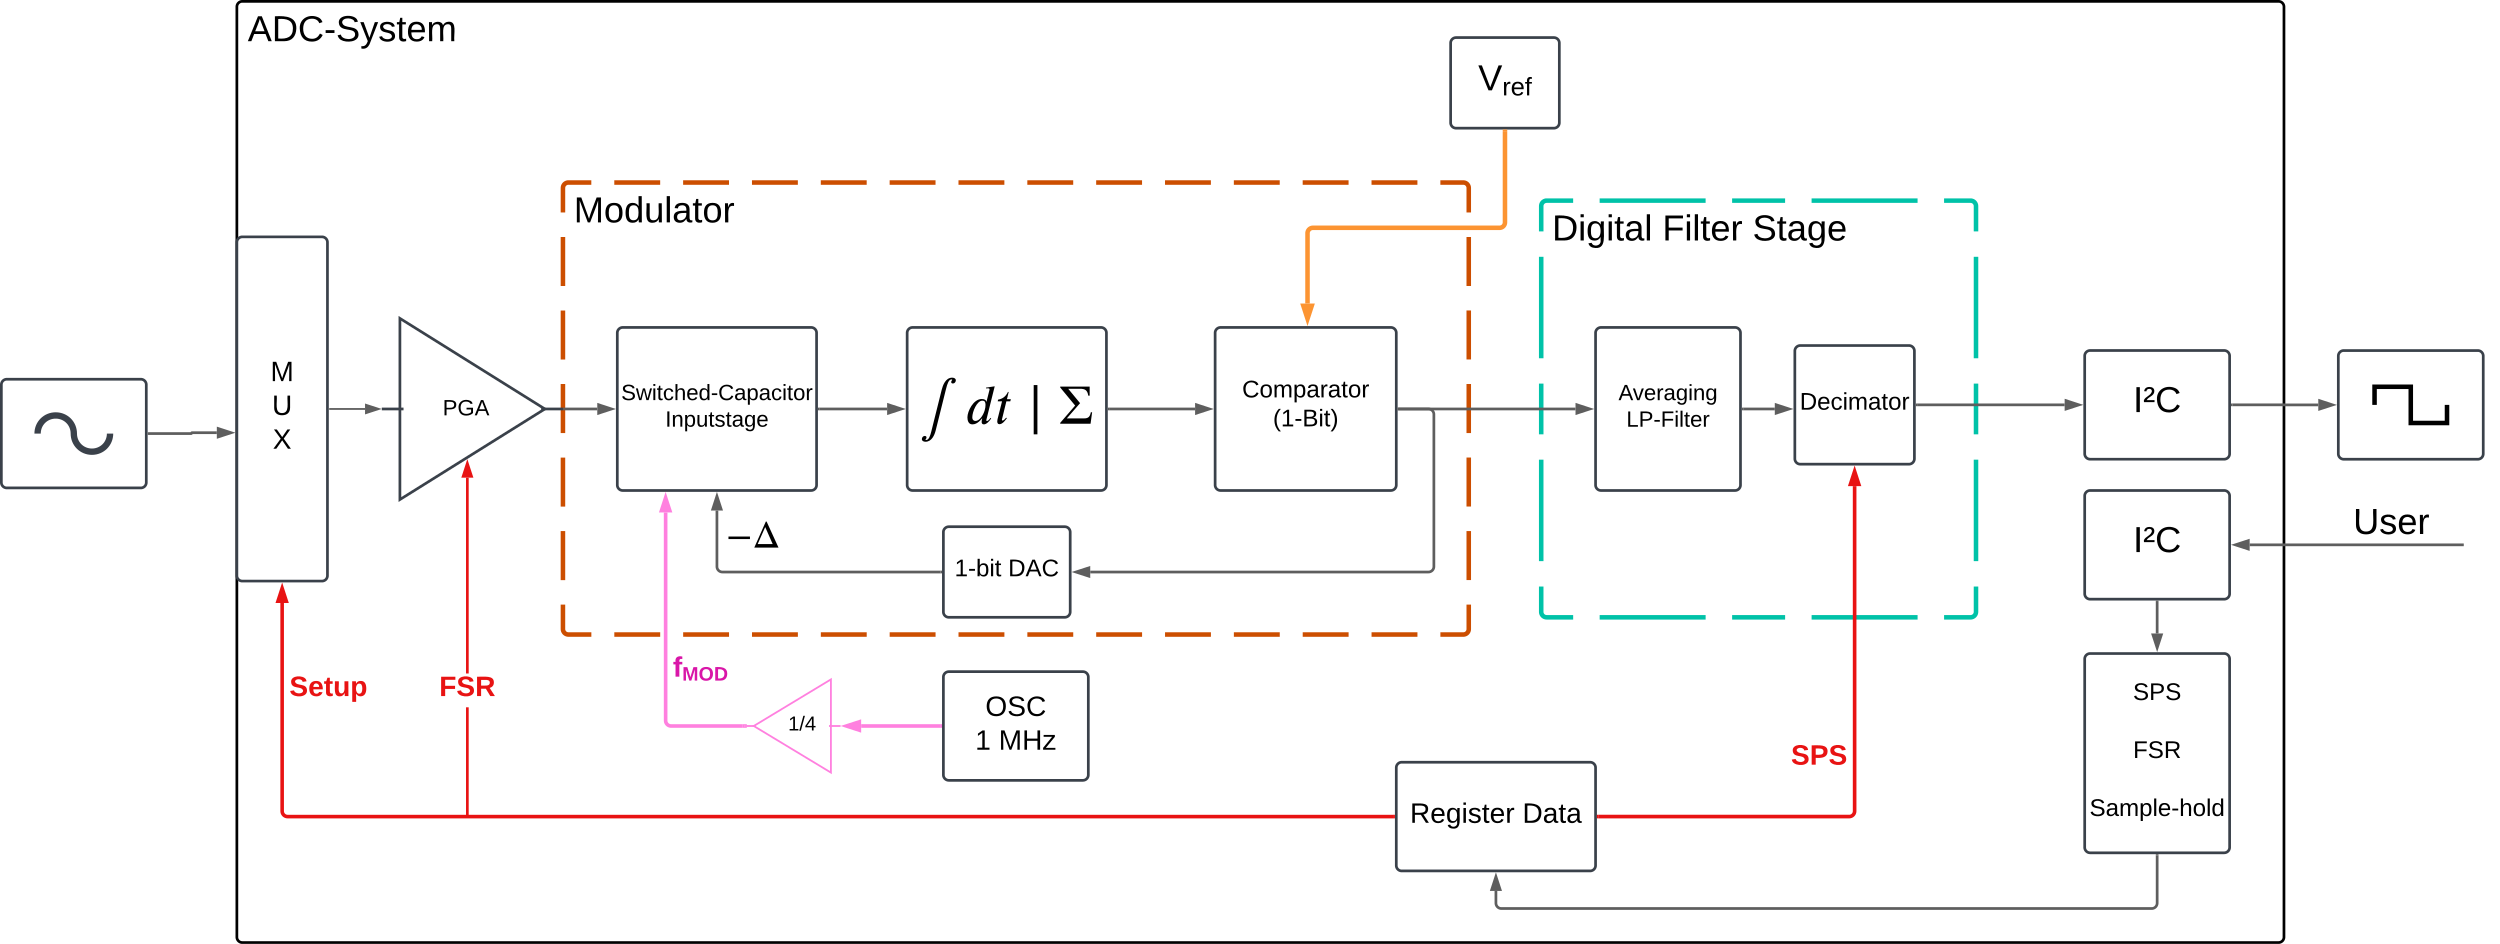 <svg xmlns="http://www.w3.org/2000/svg" xmlns:xlink="http://www.w3.org/1999/xlink" xmlns:lucid="lucid" width="2760" height="1042.06"><g transform="translate(1701.5 361.5)" lucid:page-tab-id="0_0"><path d="M-2000-500h3500v1500h-3500z" fill="#fff"/><path d="M-1440-354a6 6 0 0 1 6-6H814a6 6 0 0 1 6 6V673.06a6 6 0 0 1-6 6h-2248a6 6 0 0 1-6-6z" stroke="#000" stroke-width="3" fill="#fff"/><use xlink:href="#a" transform="matrix(1,0,0,1,-1428,-348) translate(0 32)"/><path d="M-1700 63.17a6 6 0 0 1 6-6h148a6 6 0 0 1 6 6v108a6 6 0 0 1-6 6h-148a6 6 0 0 1-6-6z" stroke="#3a414a" stroke-width="3" fill="#fff"/><path d="M0-134a6 6 0 0 1 6-6h468a6 6 0 0 1 6 6v448a6 6 0 0 1-6 6H6a6 6 0 0 1-6-6z" fill="#fff"/><path d="M64.5-140h117m29.25 0h58.5m29.25 0h117m29.25 0H474l.94.07.9.22.88.35.8.5.72.6.6.72.5.8.37.88.23.9.07.95v28m0 28V34m0 28v56m0 28v112m0 28v28l-.07.94-.22.9-.35.88-.5.8-.6.72-.72.6-.8.5-.88.37-.9.23-.95.07h-29.25m-29.25 0h-117m-29.25 0h-58.5m-29.25 0h-117m-29.25 0H6l-.94-.07-.9-.22-.88-.35-.8-.5-.72-.6-.6-.72-.5-.8-.37-.88-.23-.9L0 314v-28m0-28V146m0-28V62m0-28V-78m0-28v-28l.07-.94.22-.9.35-.88.5-.8.6-.72.72-.6.8-.5.88-.37.9-.23L6-140h29.25" stroke="#00c2a8" stroke-width="5" fill="none"/><use xlink:href="#b" transform="matrix(1,0,0,1,12,-128) translate(0 32)"/><use xlink:href="#c" transform="matrix(1,0,0,1,12,-128) translate(121.778 32)"/><use xlink:href="#d" transform="matrix(1,0,0,1,12,-128) translate(221.333 32)"/><path d="M-1080-154a6 6 0 0 1 6-6h988a6 6 0 0 1 6 6v487.06a6 6 0 0 1-6 6h-988a6 6 0 0 1-6-6z" fill="#fff"/><path d="M-1023.33-160h50.66m25.34 0h50.66m25.34 0h50.66m25.34 0h50.66m25.34 0h50.66m25.34 0h50.66m25.34 0h50.66m25.34 0h50.66m25.34 0h50.66m25.34 0h50.66m25.34 0h50.66m25.34 0h50.66m25.34 0H-86l.94.07.9.22.88.35.8.5.72.6.6.72.5.8.37.88.23.9.07.95v27.06m0 27.06v54.1m0 27.07v54.1m0 27.07v54.12m0 27.05v54.1m0 27.07v54.12m0 27.06v27.06l-.07.94-.22.9-.35.88-.5.8-.6.72-.72.6-.8.5-.88.36-.9.22-.95.08h-25.33m-25.34 0h-50.66m-25.34 0h-50.66m-25.34 0h-50.66m-25.34 0h-50.66m-25.34 0h-50.66m-25.34 0h-50.66m-25.34 0h-50.66m-25.34 0h-50.66m-25.34 0h-50.66m-25.34 0h-50.66m-25.34 0h-50.66m-25.34 0h-50.66m-25.34 0H-1074l-.94-.08-.9-.22-.88-.36-.8-.5-.72-.6-.6-.72-.5-.8-.37-.87-.23-.9-.07-.94V306m0-27.06v-54.12m0-27.06v-54.1m0-27.07V62.46m0-27.06v-54.1m0-27.07v-54.1m0-27.07V-154l.07-.94.22-.9.35-.88.5-.8.6-.72.72-.6.8-.5.88-.37.9-.23.95-.07h25.33" stroke="#cc4e00" stroke-width="5" fill="none"/><use xlink:href="#e" transform="matrix(1,0,0,1,-1068,-148) translate(0 32)"/><path d="M-1440-94a6 6 0 0 1 6-6h88a6 6 0 0 1 6 6v368a6 6 0 0 1-6 6h-88a6 6 0 0 1-6-6z" stroke="#3a414a" stroke-width="3" fill="#fff"/><use xlink:href="#f" transform="matrix(1,0,0,1,-1428,-88) translate(25.08 147.264)"/><use xlink:href="#g" transform="matrix(1,0,0,1,-1428,-88) translate(26.809 184.597)"/><use xlink:href="#h" transform="matrix(1,0,0,1,-1428,-88) translate(27.63 221.931)"/><path d="M-1020 6a6 6 0 0 1 6-6h208a6 6 0 0 1 6 6v168a6 6 0 0 1-6 6h-208a6 6 0 0 1-6-6z" stroke="#3a414a" stroke-width="3" fill="#fff"/><use xlink:href="#i" transform="matrix(1,0,0,1,-1008,12) translate(-7.722 68.222)"/><use xlink:href="#j" transform="matrix(1,0,0,1,-1008,12) translate(40.963 97.556)"/><path d="M-1337.5 90h39" stroke="#5e5e5e" stroke-width="2" fill="none"/><path d="M-1337.47 90.97h-1.03v-1.94h1.03z" stroke="#5e5e5e" stroke-width=".05" fill="#5e5e5e"/><path d="M-1283.24 90l-14.26 4.64v-9.28z" stroke="#5e5e5e" stroke-width="2" fill="#5e5e5e"/><path d="M-1078.5 90h36.38" stroke="#5e5e5e" stroke-width="3" fill="none"/><path d="M-1078.46 91.47h-1.54v-2.94h1.54z" stroke="#5e5e5e" stroke-width=".05" fill="#5e5e5e"/><path d="M-1026.35 90l-14.27 4.64v-9.28z" stroke="#5e5e5e" stroke-width="3" fill="#5e5e5e"/><path d="M-1280-10v200h40V-10z" fill="none"/><path d="M-1260-10l160 100-160 100z" stroke="#3a414a" stroke-width="3" fill="#fff"/><path d="M-1104 90h24M-1280 90h24" stroke="#3a414a" stroke-width="3" fill="none"/><use xlink:href="#k" transform="matrix(1,0,0,1,-1280,-10) translate(67.203 107.056)"/><path d="M-700 6a6 6 0 0 1 6-6h208a6 6 0 0 1 6 6v168a6 6 0 0 1-6 6h-208a6 6 0 0 1-6-6z" stroke="#3a414a" stroke-width="3" fill="#fff"/><path d="M-685.76 51.35h191.52v82.47h-191.52z" fill="#fff" fill-opacity="0"/><path d="M-673.15 114.08l11.25-45.14c1.24-4.95 4.2-13.5 11.63-13.5 2.48 0 4.02 1.3 4.02 2.8 0 2.04-1.48 3.64-3.22 3.64-.92 0-1.9-.43-1.9-1.48 0-1.6 1.1-1.98 1.1-2.53 0-.3-.25-.5-.68-.5-3.1 0-4.64 4.45-6.25 10.95l-11.3 45.4c-1.25 5-4.34 12.48-11.27 12.48-2.47 0-4.02-1.3-4.02-2.78 0-2.05 1.5-3.65 3.23-3.65.93 0 1.92.55 1.92 1.6 0 1.8-1.12 1.74-1.12 2.42 0 .3.25.48.68.48 2.92 0 4.4-3.96 5.95-10.2M-603.33 64.98l-9.22 36.98c-.06.18-.12.55-.12.74 0 .37.3.56.93.56 1.23 0 2.97-2.17 3.83-3.47l.67.73c-1.85 2.8-5.13 6.5-8.04 6.5-1.98 0-2.47-1.42-2.47-2.54 0-1.24.12-2.1.62-3.97h-.3c-4.6 5.76-8.3 6.5-10.6 6.5-4.5 0-5.43-4.58-5.43-7.86 0-6.36 6.37-20.16 15.9-20.16 3.52.02 4.94 1.62 5 3.1h.13l3.27-12.92c.07-.25.13-.5.13-.74 0-.8-.44-1.24-2.04-1.24-.56 0-1.24.13-1.67.2l-.25-.94m-.5 18.8c0-2.9-.92-4.4-3.46-4.4-6.12 0-11.13 12.38-11.13 18.3 0 3.05 1.73 4.1 3.47 4.1 4.32 0 8.4-5.82 10.14-11.5.68-2.17 1-4.58 1-6.5M-585.52 79.2l-.62 2.35h-4.33l-4.82 19.8c-.06.18-.12.48-.12.67 0 .37.2.74 1 .74 0 0 1.4-.12 3.7-3.2l.8.67c-1.48 1.9-4.57 6.6-8.22 6.6-1.9 0-2.4-1.53-2.4-3.2 0-.8.1-1.6.3-2.3l5-19.78h-4.75l.32-1.8c4.63-.86 8.4-3.15 10.94-8.53h.8l-1.9 7.98h4.32M-556.2 117.97h-4.1V63.62h4.1v54.35M-495.8 93.67l-1.72 12.62h-33.52v-.94l16.5-19.1-16.5-19.98v-.93h32.52v9.96h-1.54c-.93-6.3-3.83-7.6-9.28-7.6h-12.86l13.1 15.9-14.64 16.8h19.17c4.76 0 6.43-2.03 7.35-6.73h1.43"/><path d="M-797 90h74.88" stroke="#5e5e5e" stroke-width="3" fill="none"/><path d="M-796.96 91.47h-1.54v-2.94h1.54z" stroke="#5e5e5e" stroke-width=".05" fill="#5e5e5e"/><path d="M-706.35 90l-14.27 4.64v-9.28z" stroke="#5e5e5e" stroke-width="3" fill="#5e5e5e"/><path d="M-1660 97.17h80v40h-80z" fill="none"/><path d="M-1660 117.17c0-11.2 8.8-20 20-20s20 8.8 20 20m0 0c0 11.2 8.8 20 20 20s20-8.8 20-20" stroke="#3a414a" stroke-width="7" fill="none"/><path d="M-1537 117.17h46.53a.47.47 0 0 0 .47-.48.47.47 0 0 1 .47-.48h27.4" stroke="#5e5e5e" stroke-width="3" fill="none"/><path d="M-1536.96 118.64h-1.54v-2.95h1.54z" stroke="#5e5e5e" stroke-width=".05" fill="#5e5e5e"/><path d="M-1446.35 116.22l-14.27 4.64v-9.28z" stroke="#5e5e5e" stroke-width="3" fill="#5e5e5e"/><path d="M-360 6a6 6 0 0 1 6-6h188a6 6 0 0 1 6 6v168a6 6 0 0 1-6 6h-188a6 6 0 0 1-6-6z" stroke="#3a414a" stroke-width="3" fill="#fff"/><use xlink:href="#l" transform="matrix(1,0,0,1,-348,12) translate(17.778 65.208)"/><use xlink:href="#m" transform="matrix(1,0,0,1,-348,12) translate(51.852 97.208)"/><path d="M-477 90h94.88" stroke="#5e5e5e" stroke-width="3" fill="none"/><path d="M-476.96 91.47h-1.54v-2.94h1.54z" stroke="#5e5e5e" stroke-width=".05" fill="#5e5e5e"/><path d="M-366.35 90l-14.27 4.64v-9.28z" stroke="#5e5e5e" stroke-width="3" fill="#5e5e5e"/><path d="M-663 270h-241a6 6 0 0 1-6-6v-61.88" stroke="#5e5e5e" stroke-width="3" fill="none"/><path d="M-661.5 271.48h-1.54v-2.96h1.54z" stroke="#5e5e5e" stroke-width=".05" fill="#5e5e5e"/><path d="M-910 186.35l4.63 14.27h-9.26z" stroke="#5e5e5e" stroke-width="3" fill="#5e5e5e"/><path d="M-157 90h32.5a6 6 0 0 1 6 6v168a6 6 0 0 1-6 6h-373.38" stroke="#5e5e5e" stroke-width="3" fill="none"/><path d="M-156.96 91.47h-1.54v-2.94h1.54z" stroke="#5e5e5e" stroke-width=".05" fill="#5e5e5e"/><path d="M-513.65 270l14.27-4.63v9.26z" stroke="#5e5e5e" stroke-width="3" fill="#5e5e5e"/><path d="M-660 226a6 6 0 0 1 6-6h128a6 6 0 0 1 6 6v88a6 6 0 0 1-6 6h-128a6 6 0 0 1-6-6z" stroke="#3a414a" stroke-width="3" fill="#fff"/><use xlink:href="#n" transform="matrix(1,0,0,1,-648,232) translate(0.37 42.708)"/><use xlink:href="#o" transform="matrix(1,0,0,1,-648,232) translate(59.481 42.708)"/><path d="M-157 90H37.88" stroke="#5e5e5e" stroke-width="3" fill="none"/><path d="M-156.96 91.47h-1.54v-2.94h1.54z" stroke="#5e5e5e" stroke-width=".05" fill="#5e5e5e"/><path d="M53.65 90l-14.27 4.64v-9.28z" stroke="#5e5e5e" stroke-width="3" fill="#5e5e5e"/><path d="M-663.5 440h-87.28" stroke="#ff80df" stroke-width="4" fill="none"/><path d="M-661.5 441.98h-2.05v-3.96h2.05z" stroke="#ff80df" stroke-width=".05" fill="#ff80df"/><path d="M-767.05 440l14.27-4.63v9.26z" stroke="#ff80df" stroke-width="4" fill="#ff80df"/><path d="M-882 440h-78.64a6 6 0 0 1-6-6V204.24" stroke="#ff80df" stroke-width="4" fill="none"/><path d="M-877 439h-3v2h3v.98h-5.05v-3.96h5.05z" stroke="#ff80df" stroke-width=".05" fill="#ff80df"/><path d="M-966.64 187.97l4.64 14.27h-9.27z" stroke="#ff80df" stroke-width="4" fill="#ff80df"/><use xlink:href="#p" transform="matrix(1,0,0,1,-958.638,360.616) translate(0.005 24.889)"/><path d="M-160 486a6 6 0 0 1 6-6H54a6 6 0 0 1 6 6v108a6 6 0 0 1-6 6h-208a6 6 0 0 1-6-6z" stroke="#3a414a" stroke-width="3" fill="#fff"/><use xlink:href="#q" transform="matrix(1,0,0,1,-148,492) translate(3.111 54.889)"/><use xlink:href="#r" transform="matrix(1,0,0,1,-148,492) translate(127.296 54.889)"/><path d="M-100-314a6 6 0 0 1 6-6H14a6 6 0 0 1 6 6v88a6 6 0 0 1-6 6H-94a6 6 0 0 1-6-6z" stroke="#3a414a" stroke-width="3" fill="#fff"/><use xlink:href="#s" transform="matrix(1,0,0,1,-88,-308) translate(18.372 46.25)"/><path d="M60 6a6 6 0 0 1 6-6h148a6 6 0 0 1 6 6v168a6 6 0 0 1-6 6H66a6 6 0 0 1-6-6z" stroke="#3a414a" stroke-width="3" fill="#fff"/><use xlink:href="#t" transform="matrix(1,0,0,1,72,12) translate(13.306 68.306)"/><use xlink:href="#u" transform="matrix(1,0,0,1,72,12) translate(21.997 97.639)"/><path d="M280 25.97a6 6 0 0 1 6-6h120a6 6 0 0 1 6 6v118.97a6 6 0 0 1-6 6H286a6 6 0 0 1-6-6z" stroke="#3a414a" stroke-width="3" fill="#fff"/><use xlink:href="#v" transform="matrix(1,0,0,1,292,31.966) translate(-6.593 58.833)"/><path d="M223 90h34.88" stroke="#5e5e5e" stroke-width="3" fill="none"/><path d="M223.04 91.47h-1.54v-2.94h1.54z" stroke="#5e5e5e" stroke-width=".05" fill="#5e5e5e"/><path d="M273.65 90l-14.27 4.64v-9.28z" stroke="#5e5e5e" stroke-width="3" fill="#5e5e5e"/><path d="M-1388.03 533.92l.06.7.15.62.24.6.33.52.4.48.5.4.52.34.6.24.6.15.7.05H-163.5V542h-1220.58l-1.17-.1-1.22-.3-1.15-.47-1.07-.64-.94-.82-.82-.95-.65-1.08-.5-1.15-.28-1.22-.1-1.17V304.24h3.95z" stroke="#e81313" stroke-width=".05" fill="#e81313"/><path d="M-161.5 541.98h-2.05V538h2.05z" fill="#e81313"/><path stroke="#e81313" stroke-width=".05" fill="#e81313"/><path d="M-1385.37 302.24h-9.27l4.64-14.27z" fill="#e81313"/><path d="M-1382.65 304.2h-14.7l7.35-22.62zm-9.27-3.94h3.84l-1.92-5.9z" stroke="#e81313" stroke-width=".05" fill="#e81313"/><use xlink:href="#w" transform="matrix(1,0,0,1,-1382,382.034) translate(0.005 24.889)"/><path d="M600 186a6 6 0 0 1 6-6h148a6 6 0 0 1 6 6v108a6 6 0 0 1-6 6H606a6 6 0 0 1-6-6z" stroke="#3a414a" stroke-width="3" fill="#fff"/><use xlink:href="#x" transform="matrix(1,0,0,1,612,192) translate(41.444 56)"/><path d="M600 366a6 6 0 0 1 6-6h148a6 6 0 0 1 6 6v208a6 6 0 0 1-6 6H606a6 6 0 0 1-6-6z" stroke="#3a414a" stroke-width="3" fill="#fff"/><use xlink:href="#y" transform="matrix(1,0,0,1,612,372) translate(41.333 39.333)"/><use xlink:href="#z" transform="matrix(1,0,0,1,612,372) translate(68 71.333)"/><use xlink:href="#A" transform="matrix(1,0,0,1,612,372) translate(41.407 103.333)"/><use xlink:href="#z" transform="matrix(1,0,0,1,612,372) translate(68 135.333)"/><use xlink:href="#B" transform="matrix(1,0,0,1,612,372) translate(-6.667 167.333)"/><path d="M680 303v34.88" stroke="#5e5e5e" stroke-width="3" fill="none"/><path d="M681.48 303.04h-2.96v-1.54h2.96z" stroke="#5e5e5e" stroke-width=".05" fill="#5e5e5e"/><path d="M680 353.65l-4.63-14.27h9.26z" stroke="#5e5e5e" stroke-width="3" fill="#5e5e5e"/><path d="M680 583v52.5a6 6 0 0 1-6 6H-44a6 6 0 0 1-6-6v-13.38" stroke="#5e5e5e" stroke-width="3" fill="none"/><path d="M681.48 583.04h-2.96v-1.54h2.96z" stroke="#5e5e5e" stroke-width=".05" fill="#5e5e5e"/><path d="M-50 606.35l4.63 14.27h-9.27z" stroke="#5e5e5e" stroke-width="3" fill="#5e5e5e"/><path d="M-40-216v100a6 6 0 0 1-6 6h-206a6 6 0 0 0-6 6v77.64" stroke="#fc9432" stroke-width="5" fill="none"/><path d="M-37.52-215.94h-4.95v-2.56h4.95z" stroke="#fc9432" stroke-width=".05" fill="#fc9432"/><path d="M-258-9.6l-4.62-14.26h9.27z" stroke="#fc9432" stroke-width="5" fill="#fc9432"/><path d="M63.5 540H340a6 6 0 0 0 6-6V175.18" stroke="#e81313" stroke-width="4" fill="none"/><path d="M63.55 541.98H61.5V538h2.05z" stroke="#e81313" stroke-width=".05" fill="#e81313"/><path d="M346 158.9l4.63 14.28h-9.27z" stroke="#e81313" stroke-width="4" fill="#e81313"/><use xlink:href="#C" transform="matrix(1,0,0,1,275.772,457.778) translate(0.005 24.889)"/><path d="M-660 386a6 6 0 0 1 6-6h148a6 6 0 0 1 6 6v108a6 6 0 0 1-6 6h-148a6 6 0 0 1-6-6z" stroke="#3a414a" stroke-width="3" fill="#fff"/><use xlink:href="#D" transform="matrix(1,0,0,1,-648,392) translate(34.34 36.889)"/><use xlink:href="#E" transform="matrix(1,0,0,1,-648,392) translate(23.148 74.222)"/><use xlink:href="#F" transform="matrix(1,0,0,1,-648,392) translate(49.074 74.222)"/><path d="M600 31.45a6 6 0 0 1 6-6h148a6 6 0 0 1 6 6v108a6 6 0 0 1-6 6H606a6 6 0 0 1-6-6z" stroke="#3a414a" stroke-width="3" fill="#fff"/><use xlink:href="#x" transform="matrix(1,0,0,1,612,37.453) translate(41.444 56)"/><path d="M415 85.45h162.88" stroke="#5e5e5e" stroke-width="3" fill="none"/><path d="M415.03 86.93h-1.54v-2.95h1.53z" stroke="#5e5e5e" stroke-width=".05" fill="#5e5e5e"/><path d="M593.65 85.45l-14.27 4.64V80.8z" stroke="#5e5e5e" stroke-width="3" fill="#5e5e5e"/><path d="M880 31.5a6 6 0 0 1 6-6h148a6 6 0 0 1 6 6v108a6 6 0 0 1-6 6H886a6 6 0 0 1-6-6z" stroke="#3a414a" stroke-width="3" fill="#fff"/><path d="M857.88 85.5h-37.86a.02.02 0 0 1-.02-.03.02.02 0 0 0-.02-.02H763" stroke="#5e5e5e" stroke-width="3" fill="none"/><path d="M873.65 85.5l-14.27 4.62v-9.27z" stroke="#5e5e5e" stroke-width="3" fill="#5e5e5e"/><path d="M763.04 86.93h-1.54v-2.95h1.54z" stroke="#5e5e5e" stroke-width=".05" fill="#5e5e5e"/><path d="M920 65.5h80v40h-80z" fill="none"/><path d="M920 85.5v-20h40v40h40v-20" stroke="#000" stroke-width="5" fill="none"/><path d="M-1184.07 538.5h-2.95V419.37h2.95zm0-156.47h-2.95V165.86h2.95z" stroke="#e81313" stroke-width=".05" fill="#e81313"/><path d="M-1180.9 164.36h-9.28l4.63-14.27z" fill="#e81313"/><path d="M-1178.88 165.83h-13.33l6.65-20.5zm-9.27-2.95h5.2l-2.6-8.02zM-1184.07 540h-2.95v-1.54h2.95z" stroke="#e81313" stroke-width=".05" fill="#e81313"/><g><use xlink:href="#G" transform="matrix(1,0,0,1,-1216.573,382.034) translate(0.005 24.889)"/></g><path d="M-773.52 388.56v102.88h-21.3V388.56z" fill="none"/><path d="M-784.17 388.56L-869.35 440l85.18 51.44z" stroke="#ff80df" stroke-width="2" fill="#fff"/><path d="M-867.22 440H-880M-773.52 440h-12.78" stroke="#ff80df" stroke-width="2" fill="none"/><g><use xlink:href="#H" transform="matrix(1,0,0,1,-880,388.558) translate(48.573 56.403)"/></g><path d="M1017 240H782.12M1016.96 240h1.54" stroke="#5e5e5e" stroke-width="3" fill="none"/><path d="M766.35 240l14.27-4.63v9.26z" stroke="#5e5e5e" stroke-width="3" fill="#5e5e5e"/><path d="M-900 210.57h60v37.94h-60z" fill="#fff" fill-opacity="0"/><path d="M-873.54 233.66h-23.73v-2.8h23.73v2.8M-842.04 243.03h-26.72l12.74-28.72h.85m6.7 24.8l-8.24-18.74-8.3 18.75h16.52"/><path d="M818.5 196a6 6 0 0 1 6-6h228a6 6 0 0 1 6 6v48a6 6 0 0 1-6 6h-228a6 6 0 0 1-6-6z" fill="none"/><g><use xlink:href="#I" transform="matrix(1,0,0,1,818.5,190) translate(77.889 38)"/></g><defs><path d="M205 0l-28-72H64L36 0H1l101-248h38L239 0h-34zm-38-99l-47-123c-12 45-31 82-46 123h93" id="J"/><path d="M30-248c118-7 216 8 213 122C240-48 200 0 122 0H30v-248zM63-27c89 8 146-16 146-99s-60-101-146-95v194" id="K"/><path d="M212-179c-10-28-35-45-73-45-59 0-87 40-87 99 0 60 29 101 89 101 43 0 62-24 78-52l27 14C228-24 195 4 139 4 59 4 22-46 18-125c-6-104 99-153 187-111 19 9 31 26 39 46" id="L"/><path d="M16-82v-28h88v28H16" id="M"/><path d="M185-189c-5-48-123-54-124 2 14 75 158 14 163 119 3 78-121 87-175 55-17-10-28-26-33-46l33-7c5 56 141 63 141-1 0-78-155-14-162-118-5-82 145-84 179-34 5 7 8 16 11 25" id="N"/><path d="M179-190L93 31C79 59 56 82 12 73V49c39 6 53-20 64-50L1-190h34L92-34l54-156h33" id="O"/><path d="M135-143c-3-34-86-38-87 0 15 53 115 12 119 90S17 21 10-45l28-5c4 36 97 45 98 0-10-56-113-15-118-90-4-57 82-63 122-42 12 7 21 19 24 35" id="P"/><path d="M59-47c-2 24 18 29 38 22v24C64 9 27 4 27-40v-127H5v-23h24l9-43h21v43h35v23H59v120" id="Q"/><path d="M100-194c63 0 86 42 84 106H49c0 40 14 67 53 68 26 1 43-12 49-29l28 8c-11 28-37 45-77 45C44 4 14-33 15-96c1-61 26-98 85-98zm52 81c6-60-76-77-97-28-3 7-6 17-6 28h103" id="R"/><path d="M210-169c-67 3-38 105-44 169h-31v-121c0-29-5-50-35-48C34-165 62-65 56 0H25l-1-190h30c1 10-1 24 2 32 10-44 99-50 107 0 11-21 27-35 58-36 85-2 47 119 55 194h-31v-121c0-29-5-49-35-48" id="S"/><g id="a"><use transform="matrix(0.111,0,0,0.111,0,0)" xlink:href="#J"/><use transform="matrix(0.111,0,0,0.111,26.667,0)" xlink:href="#K"/><use transform="matrix(0.111,0,0,0.111,55.444,0)" xlink:href="#L"/><use transform="matrix(0.111,0,0,0.111,84.222,0)" xlink:href="#M"/><use transform="matrix(0.111,0,0,0.111,97.444,0)" xlink:href="#N"/><use transform="matrix(0.111,0,0,0.111,124.111,0)" xlink:href="#O"/><use transform="matrix(0.111,0,0,0.111,144.111,0)" xlink:href="#P"/><use transform="matrix(0.111,0,0,0.111,164.111,0)" xlink:href="#Q"/><use transform="matrix(0.111,0,0,0.111,175.222,0)" xlink:href="#R"/><use transform="matrix(0.111,0,0,0.111,197.444,0)" xlink:href="#S"/></g><path d="M24-231v-30h32v30H24zM24 0v-190h32V0H24" id="T"/><path d="M177-190C167-65 218 103 67 71c-23-6-38-20-44-43l32-5c15 47 100 32 89-28v-30C133-14 115 1 83 1 29 1 15-40 15-95c0-56 16-97 71-98 29-1 48 16 59 35 1-10 0-23 2-32h30zM94-22c36 0 50-32 50-73 0-42-14-75-50-75-39 0-46 34-46 75s6 73 46 73" id="U"/><path d="M141-36C126-15 110 5 73 4 37 3 15-17 15-53c-1-64 63-63 125-63 3-35-9-54-41-54-24 1-41 7-42 31l-33-3c5-37 33-52 76-52 45 0 72 20 72 64v82c-1 20 7 32 28 27v20c-31 9-61-2-59-35zM48-53c0 20 12 33 32 33 41-3 63-29 60-74-43 2-92-5-92 41" id="V"/><path d="M24 0v-261h32V0H24" id="W"/><g id="b"><use transform="matrix(0.111,0,0,0.111,0,0)" xlink:href="#K"/><use transform="matrix(0.111,0,0,0.111,28.778,0)" xlink:href="#T"/><use transform="matrix(0.111,0,0,0.111,37.556,0)" xlink:href="#U"/><use transform="matrix(0.111,0,0,0.111,59.778,0)" xlink:href="#T"/><use transform="matrix(0.111,0,0,0.111,68.556,0)" xlink:href="#Q"/><use transform="matrix(0.111,0,0,0.111,79.667,0)" xlink:href="#V"/><use transform="matrix(0.111,0,0,0.111,101.889,0)" xlink:href="#W"/></g><path d="M63-220v92h138v28H63V0H30v-248h175v28H63" id="X"/><path d="M114-163C36-179 61-72 57 0H25l-1-190h30c1 12-1 29 2 39 6-27 23-49 58-41v29" id="Y"/><g id="c"><use transform="matrix(0.111,0,0,0.111,0,0)" xlink:href="#X"/><use transform="matrix(0.111,0,0,0.111,24.333,0)" xlink:href="#T"/><use transform="matrix(0.111,0,0,0.111,33.111,0)" xlink:href="#W"/><use transform="matrix(0.111,0,0,0.111,41.889,0)" xlink:href="#Q"/><use transform="matrix(0.111,0,0,0.111,53,0)" xlink:href="#R"/><use transform="matrix(0.111,0,0,0.111,75.222,0)" xlink:href="#Y"/></g><g id="d"><use transform="matrix(0.111,0,0,0.111,0,0)" xlink:href="#N"/><use transform="matrix(0.111,0,0,0.111,26.667,0)" xlink:href="#Q"/><use transform="matrix(0.111,0,0,0.111,37.778,0)" xlink:href="#V"/><use transform="matrix(0.111,0,0,0.111,60,0)" xlink:href="#U"/><use transform="matrix(0.111,0,0,0.111,82.222,0)" xlink:href="#R"/></g><path d="M240 0l2-218c-23 76-54 145-80 218h-23L58-218 59 0H30v-248h44l77 211c21-75 51-140 76-211h43V0h-30" id="Z"/><path d="M100-194c62-1 85 37 85 99 1 63-27 99-86 99S16-35 15-95c0-66 28-99 85-99zM99-20c44 1 53-31 53-75 0-43-8-75-51-75s-53 32-53 75 10 74 51 75" id="aa"/><path d="M85-194c31 0 48 13 60 33l-1-100h32l1 261h-30c-2-10 0-23-3-31C134-8 116 4 85 4 32 4 16-35 15-94c0-66 23-100 70-100zm9 24c-40 0-46 34-46 75 0 40 6 74 45 74 42 0 51-32 51-76 0-42-9-74-50-73" id="ab"/><path d="M84 4C-5 8 30-112 23-190h32v120c0 31 7 50 39 49 72-2 45-101 50-169h31l1 190h-30c-1-10 1-25-2-33-11 22-28 36-60 37" id="ac"/><g id="e"><use transform="matrix(0.111,0,0,0.111,0,0)" xlink:href="#Z"/><use transform="matrix(0.111,0,0,0.111,33.222,0)" xlink:href="#aa"/><use transform="matrix(0.111,0,0,0.111,55.444,0)" xlink:href="#ab"/><use transform="matrix(0.111,0,0,0.111,77.667,0)" xlink:href="#ac"/><use transform="matrix(0.111,0,0,0.111,99.889,0)" xlink:href="#W"/><use transform="matrix(0.111,0,0,0.111,108.667,0)" xlink:href="#V"/><use transform="matrix(0.111,0,0,0.111,130.889,0)" xlink:href="#Q"/><use transform="matrix(0.111,0,0,0.111,142,0)" xlink:href="#aa"/><use transform="matrix(0.111,0,0,0.111,164.222,0)" xlink:href="#Y"/></g><use transform="matrix(0.086,0,0,0.086,0,0)" xlink:href="#Z" id="f"/><path d="M232-93c-1 65-40 97-104 97C67 4 28-28 28-90v-158h33c8 89-33 224 67 224 102 0 64-133 71-224h33v155" id="ad"/><use transform="matrix(0.086,0,0,0.086,0,0)" xlink:href="#ad" id="g"/><path d="M195 0l-74-108L45 0H8l94-129-87-119h37l69 98 67-98h37l-84 118L233 0h-38" id="ae"/><use transform="matrix(0.086,0,0,0.086,0,0)" xlink:href="#ae" id="h"/><path d="M206 0h-36l-40-164L89 0H53L-1-190h32L70-26l43-164h34l41 164 42-164h31" id="af"/><path d="M96-169c-40 0-48 33-48 73s9 75 48 75c24 0 41-14 43-38l32 2c-6 37-31 61-74 61-59 0-76-41-82-99-10-93 101-131 147-64 4 7 5 14 7 22l-32 3c-4-21-16-35-41-35" id="ag"/><path d="M106-169C34-169 62-67 57 0H25v-261h32l-1 103c12-21 28-36 61-36 89 0 53 116 60 194h-32v-121c2-32-8-49-39-48" id="ah"/><path d="M115-194c55 1 70 41 70 98S169 2 115 4C84 4 66-9 55-30l1 105H24l-1-265h31l2 30c10-21 28-34 59-34zm-8 174c40 0 45-34 45-75s-6-73-45-74c-42 0-51 32-51 76 0 43 10 73 51 73" id="ai"/><g id="i"><use transform="matrix(0.068,0,0,0.068,0,0)" xlink:href="#N"/><use transform="matrix(0.068,0,0,0.068,16.296,0)" xlink:href="#af"/><use transform="matrix(0.068,0,0,0.068,33.883,0)" xlink:href="#T"/><use transform="matrix(0.068,0,0,0.068,39.247,0)" xlink:href="#Q"/><use transform="matrix(0.068,0,0,0.068,46.037,0)" xlink:href="#ag"/><use transform="matrix(0.068,0,0,0.068,58.259,0)" xlink:href="#ah"/><use transform="matrix(0.068,0,0,0.068,71.84,0)" xlink:href="#R"/><use transform="matrix(0.068,0,0,0.068,85.42,0)" xlink:href="#ab"/><use transform="matrix(0.068,0,0,0.068,99,0)" xlink:href="#M"/><use transform="matrix(0.068,0,0,0.068,107.08,0)" xlink:href="#L"/><use transform="matrix(0.068,0,0,0.068,124.667,0)" xlink:href="#V"/><use transform="matrix(0.068,0,0,0.068,138.247,0)" xlink:href="#ai"/><use transform="matrix(0.068,0,0,0.068,151.827,0)" xlink:href="#V"/><use transform="matrix(0.068,0,0,0.068,165.407,0)" xlink:href="#ag"/><use transform="matrix(0.068,0,0,0.068,177.63,0)" xlink:href="#T"/><use transform="matrix(0.068,0,0,0.068,182.994,0)" xlink:href="#Q"/><use transform="matrix(0.068,0,0,0.068,189.784,0)" xlink:href="#aa"/><use transform="matrix(0.068,0,0,0.068,203.364,0)" xlink:href="#Y"/></g><path d="M33 0v-248h34V0H33" id="aj"/><path d="M117-194c89-4 53 116 60 194h-32v-121c0-31-8-49-39-48C34-167 62-67 57 0H25l-1-190h30c1 10-1 24 2 32 11-22 29-35 61-36" id="ak"/><g id="j"><use transform="matrix(0.068,0,0,0.068,0,0)" xlink:href="#aj"/><use transform="matrix(0.068,0,0,0.068,6.79,0)" xlink:href="#ak"/><use transform="matrix(0.068,0,0,0.068,20.37,0)" xlink:href="#ai"/><use transform="matrix(0.068,0,0,0.068,33.951,0)" xlink:href="#ac"/><use transform="matrix(0.068,0,0,0.068,47.531,0)" xlink:href="#Q"/><use transform="matrix(0.068,0,0,0.068,54.321,0)" xlink:href="#P"/><use transform="matrix(0.068,0,0,0.068,66.543,0)" xlink:href="#Q"/><use transform="matrix(0.068,0,0,0.068,73.333,0)" xlink:href="#V"/><use transform="matrix(0.068,0,0,0.068,86.914,0)" xlink:href="#U"/><use transform="matrix(0.068,0,0,0.068,100.494,0)" xlink:href="#R"/></g><path d="M30-248c87 1 191-15 191 75 0 78-77 80-158 76V0H30v-248zm33 125c57 0 124 11 124-50 0-59-68-47-124-48v98" id="al"/><path d="M143 4C61 4 22-44 18-125c-5-107 100-154 193-111 17 8 29 25 37 43l-32 9c-13-25-37-40-76-40-61 0-88 39-88 99 0 61 29 100 91 101 35 0 62-11 79-27v-45h-74v-28h105v86C228-13 192 4 143 4" id="am"/><g id="k"><use transform="matrix(0.068,0,0,0.068,0,0)" xlink:href="#al"/><use transform="matrix(0.068,0,0,0.068,16.296,0)" xlink:href="#am"/><use transform="matrix(0.068,0,0,0.068,35.309,0)" xlink:href="#J"/></g><g id="l"><use transform="matrix(0.074,0,0,0.074,0,0)" xlink:href="#L"/><use transform="matrix(0.074,0,0,0.074,19.185,0)" xlink:href="#aa"/><use transform="matrix(0.074,0,0,0.074,34,0)" xlink:href="#S"/><use transform="matrix(0.074,0,0,0.074,56.148,0)" xlink:href="#ai"/><use transform="matrix(0.074,0,0,0.074,70.963,0)" xlink:href="#V"/><use transform="matrix(0.074,0,0,0.074,85.778,0)" xlink:href="#Y"/><use transform="matrix(0.074,0,0,0.074,94.593,0)" xlink:href="#V"/><use transform="matrix(0.074,0,0,0.074,109.407,0)" xlink:href="#Q"/><use transform="matrix(0.074,0,0,0.074,116.815,0)" xlink:href="#aa"/><use transform="matrix(0.074,0,0,0.074,131.63,0)" xlink:href="#Y"/></g><path d="M87 75C49 33 22-17 22-94c0-76 28-126 65-167h31c-38 41-64 92-64 168S80 34 118 75H87" id="an"/><path d="M27 0v-27h64v-190l-56 39v-29l58-41h29v221h61V0H27" id="ao"/><path d="M160-131c35 5 61 23 61 61C221 17 115-2 30 0v-248c76 3 177-17 177 60 0 33-19 50-47 57zm-97-11c50-1 110 9 110-42 0-47-63-36-110-37v79zm0 115c55-2 124 14 124-45 0-56-70-42-124-44v89" id="ap"/><path d="M33-261c38 41 65 92 65 168S71 34 33 75H2C39 34 66-17 66-93S39-220 2-261h31" id="aq"/><g id="m"><use transform="matrix(0.074,0,0,0.074,0,0)" xlink:href="#an"/><use transform="matrix(0.074,0,0,0.074,8.815,0)" xlink:href="#ao"/><use transform="matrix(0.074,0,0,0.074,23.63,0)" xlink:href="#M"/><use transform="matrix(0.074,0,0,0.074,32.444,0)" xlink:href="#ap"/><use transform="matrix(0.074,0,0,0.074,50.222,0)" xlink:href="#T"/><use transform="matrix(0.074,0,0,0.074,56.074,0)" xlink:href="#Q"/><use transform="matrix(0.074,0,0,0.074,63.481,0)" xlink:href="#aq"/></g><path d="M115-194c53 0 69 39 70 98 0 66-23 100-70 100C84 3 66-7 56-30L54 0H23l1-261h32v101c10-23 28-34 59-34zm-8 174c40 0 45-34 45-75 0-40-5-75-45-74-42 0-51 32-51 76 0 43 10 73 51 73" id="ar"/><g id="n"><use transform="matrix(0.074,0,0,0.074,0,0)" xlink:href="#ao"/><use transform="matrix(0.074,0,0,0.074,14.815,0)" xlink:href="#M"/><use transform="matrix(0.074,0,0,0.074,23.63,0)" xlink:href="#ar"/><use transform="matrix(0.074,0,0,0.074,38.444,0)" xlink:href="#T"/><use transform="matrix(0.074,0,0,0.074,44.296,0)" xlink:href="#Q"/></g><g id="o"><use transform="matrix(0.074,0,0,0.074,0,0)" xlink:href="#K"/><use transform="matrix(0.074,0,0,0.074,19.185,0)" xlink:href="#J"/><use transform="matrix(0.074,0,0,0.074,36.963,0)" xlink:href="#L"/></g><path fill="#d916a8" d="M121-226c-27-7-43 5-38 36h38v33H83V0H34v-157H6v-33h28c-9-59 32-81 87-68v32" id="as"/><path fill="#d916a8" d="M230 0l2-204L168 0h-37L68-204 70 0H24v-248h70l56 185 57-185h69V0h-46" id="at"/><path fill="#d916a8" d="M140-251c80 0 125 45 125 126S219 4 139 4C58 4 15-44 15-125s44-126 125-126zm-1 214c52 0 73-35 73-88 0-50-21-86-72-86-52 0-73 35-73 86s22 88 72 88" id="au"/><path fill="#d916a8" d="M24-248c120-7 223 5 221 122C244-46 201 0 124 0H24v-248zM76-40c74 7 117-18 117-86 0-67-45-88-117-82v168" id="av"/><g id="p"><use transform="matrix(0.086,0,0,0.086,0,0)" xlink:href="#as"/><use transform="matrix(0.06,0,0,0.06,10.284,4.356)" xlink:href="#at"/><use transform="matrix(0.06,0,0,0.06,28.372,4.356)" xlink:href="#au"/><use transform="matrix(0.06,0,0,0.06,45.31,4.356)" xlink:href="#av"/></g><path d="M233-177c-1 41-23 64-60 70L243 0h-38l-65-103H63V0H30v-248c88 3 205-21 203 71zM63-129c60-2 137 13 137-47 0-61-80-42-137-45v92" id="aw"/><g id="q"><use transform="matrix(0.086,0,0,0.086,0,0)" xlink:href="#aw"/><use transform="matrix(0.086,0,0,0.086,22.383,0)" xlink:href="#R"/><use transform="matrix(0.086,0,0,0.086,39.667,0)" xlink:href="#U"/><use transform="matrix(0.086,0,0,0.086,56.951,0)" xlink:href="#T"/><use transform="matrix(0.086,0,0,0.086,63.778,0)" xlink:href="#P"/><use transform="matrix(0.086,0,0,0.086,79.333,0)" xlink:href="#Q"/><use transform="matrix(0.086,0,0,0.086,87.975,0)" xlink:href="#R"/><use transform="matrix(0.086,0,0,0.086,105.259,0)" xlink:href="#Y"/></g><g id="r"><use transform="matrix(0.086,0,0,0.086,0,0)" xlink:href="#K"/><use transform="matrix(0.086,0,0,0.086,22.383,0)" xlink:href="#V"/><use transform="matrix(0.086,0,0,0.086,39.667,0)" xlink:href="#Q"/><use transform="matrix(0.086,0,0,0.086,48.309,0)" xlink:href="#V"/></g><path d="M137 0h-34L2-248h35l83 218 83-218h36" id="ax"/><path d="M101-234c-31-9-42 10-38 44h38v23H63V0H32v-167H5v-23h27c-7-52 17-82 69-68v24" id="ay"/><g id="s"><use transform="matrix(0.111,0,0,0.111,0,0)" xlink:href="#ax"/><use transform="matrix(0.078,0,0,0.078,26.667,5.6)" xlink:href="#Y"/><use transform="matrix(0.078,0,0,0.078,35.922,5.6)" xlink:href="#R"/><use transform="matrix(0.078,0,0,0.078,51.478,5.6)" xlink:href="#ay"/></g><path d="M108 0H70L1-190h34L89-25l56-165h34" id="az"/><g id="t"><use transform="matrix(0.068,0,0,0.068,0,0)" xlink:href="#J"/><use transform="matrix(0.068,0,0,0.068,15.821,0)" xlink:href="#az"/><use transform="matrix(0.068,0,0,0.068,28.043,0)" xlink:href="#R"/><use transform="matrix(0.068,0,0,0.068,41.623,0)" xlink:href="#Y"/><use transform="matrix(0.068,0,0,0.068,49.704,0)" xlink:href="#V"/><use transform="matrix(0.068,0,0,0.068,63.284,0)" xlink:href="#U"/><use transform="matrix(0.068,0,0,0.068,76.864,0)" xlink:href="#T"/><use transform="matrix(0.068,0,0,0.068,82.228,0)" xlink:href="#ak"/><use transform="matrix(0.068,0,0,0.068,95.809,0)" xlink:href="#U"/></g><path d="M30 0v-248h33v221h125V0H30" id="aA"/><g id="u"><use transform="matrix(0.068,0,0,0.068,0,0)" xlink:href="#aA"/><use transform="matrix(0.068,0,0,0.068,13.58,0)" xlink:href="#al"/><use transform="matrix(0.068,0,0,0.068,29.877,0)" xlink:href="#M"/><use transform="matrix(0.068,0,0,0.068,37.957,0)" xlink:href="#X"/><use transform="matrix(0.068,0,0,0.068,52.827,0)" xlink:href="#T"/><use transform="matrix(0.068,0,0,0.068,58.191,0)" xlink:href="#W"/><use transform="matrix(0.068,0,0,0.068,63.556,0)" xlink:href="#Q"/><use transform="matrix(0.068,0,0,0.068,70.346,0)" xlink:href="#R"/><use transform="matrix(0.068,0,0,0.068,83.926,0)" xlink:href="#Y"/></g><g id="v"><use transform="matrix(0.074,0,0,0.074,0,0)" xlink:href="#K"/><use transform="matrix(0.074,0,0,0.074,19.185,0)" xlink:href="#R"/><use transform="matrix(0.074,0,0,0.074,34,0)" xlink:href="#ag"/><use transform="matrix(0.074,0,0,0.074,47.333,0)" xlink:href="#T"/><use transform="matrix(0.074,0,0,0.074,53.185,0)" xlink:href="#S"/><use transform="matrix(0.074,0,0,0.074,75.333,0)" xlink:href="#V"/><use transform="matrix(0.074,0,0,0.074,90.148,0)" xlink:href="#Q"/><use transform="matrix(0.074,0,0,0.074,97.556,0)" xlink:href="#aa"/><use transform="matrix(0.074,0,0,0.074,112.37,0)" xlink:href="#Y"/></g><path fill="#e81313" d="M169-182c-1-43-94-46-97-3 18 66 151 10 154 114 3 95-165 93-204 36-6-8-10-19-12-30l50-8c3 46 112 56 116 5-17-69-150-10-154-114-4-87 153-88 188-35 5 8 8 18 10 28" id="aB"/><path fill="#e81313" d="M185-48c-13 30-37 53-82 52C43 2 14-33 14-96s30-98 90-98c62 0 83 45 84 108H66c0 31 8 55 39 56 18 0 30-7 34-22zm-45-69c5-46-57-63-70-21-2 6-4 13-4 21h74" id="aC"/><path fill="#e81313" d="M115-3C79 11 28 4 28-45v-112H4v-33h27l15-45h31v45h36v33H77v99c-1 23 16 31 38 25v30" id="aD"/><path fill="#e81313" d="M85 4C-2 5 27-109 22-190h50c7 57-23 150 33 157 60-5 35-97 40-157h50l1 190h-47c-2-12 1-28-3-38-12 25-28 42-61 42" id="aE"/><path fill="#e81313" d="M135-194c53 0 70 44 70 98 0 56-19 98-73 100-31 1-45-17-59-34 3 33 2 69 2 105H25l-1-265h48c2 10 0 23 3 31 11-24 29-35 60-35zM114-30c33 0 39-31 40-66 0-38-9-64-40-64-56 0-55 130 0 130" id="aF"/><g id="w"><use transform="matrix(0.086,0,0,0.086,0,0)" xlink:href="#aB"/><use transform="matrix(0.086,0,0,0.086,20.741,0)" xlink:href="#aC"/><use transform="matrix(0.086,0,0,0.086,38.025,0)" xlink:href="#aD"/><use transform="matrix(0.086,0,0,0.086,48.309,0)" xlink:href="#aE"/><use transform="matrix(0.086,0,0,0.086,67.235,0)" xlink:href="#aF"/></g><path d="M111-209c0 50-58 54-76 90h78v20H8l-1-18c15-40 70-45 80-90-1-15-9-25-26-24-17 0-27 9-29 25l-23-2c5-26 22-42 53-42 30 0 49 14 49 41" id="aG"/><g id="x"><use transform="matrix(0.111,0,0,0.111,0,0)" xlink:href="#aj"/><use transform="matrix(0.111,0,0,0.111,11.111,0)" xlink:href="#aG"/><use transform="matrix(0.111,0,0,0.111,24.333,0)" xlink:href="#L"/></g><g id="y"><use transform="matrix(0.074,0,0,0.074,0,0)" xlink:href="#N"/><use transform="matrix(0.074,0,0,0.074,17.778,0)" xlink:href="#al"/><use transform="matrix(0.074,0,0,0.074,35.556,0)" xlink:href="#N"/></g><g id="A"><use transform="matrix(0.074,0,0,0.074,0,0)" xlink:href="#X"/><use transform="matrix(0.074,0,0,0.074,16.222,0)" xlink:href="#N"/><use transform="matrix(0.074,0,0,0.074,34,0)" xlink:href="#aw"/></g><g id="B"><use transform="matrix(0.074,0,0,0.074,0,0)" xlink:href="#N"/><use transform="matrix(0.074,0,0,0.074,17.778,0)" xlink:href="#V"/><use transform="matrix(0.074,0,0,0.074,32.593,0)" xlink:href="#S"/><use transform="matrix(0.074,0,0,0.074,54.741,0)" xlink:href="#ai"/><use transform="matrix(0.074,0,0,0.074,69.556,0)" xlink:href="#W"/><use transform="matrix(0.074,0,0,0.074,75.407,0)" xlink:href="#R"/><use transform="matrix(0.074,0,0,0.074,90.222,0)" xlink:href="#M"/><use transform="matrix(0.074,0,0,0.074,99.037,0)" xlink:href="#ah"/><use transform="matrix(0.074,0,0,0.074,113.852,0)" xlink:href="#aa"/><use transform="matrix(0.074,0,0,0.074,128.667,0)" xlink:href="#W"/><use transform="matrix(0.074,0,0,0.074,134.519,0)" xlink:href="#ab"/></g><path fill="#e81313" d="M24-248c93 1 206-16 204 79-1 75-69 88-152 82V0H24v-248zm52 121c47 0 100 7 100-41 0-47-54-39-100-39v80" id="aH"/><g id="C"><use transform="matrix(0.086,0,0,0.086,0,0)" xlink:href="#aB"/><use transform="matrix(0.086,0,0,0.086,20.741,0)" xlink:href="#aH"/><use transform="matrix(0.086,0,0,0.086,41.481,0)" xlink:href="#aB"/></g><path d="M140-251c81 0 123 46 123 126C263-46 219 4 140 4 59 4 17-45 17-125s42-126 123-126zm0 227c63 0 89-41 89-101s-29-99-89-99c-61 0-89 39-89 99S79-25 140-24" id="aI"/><g id="D"><use transform="matrix(0.086,0,0,0.086,0,0)" xlink:href="#aI"/><use transform="matrix(0.086,0,0,0.086,24.198,0)" xlink:href="#N"/><use transform="matrix(0.086,0,0,0.086,44.938,0)" xlink:href="#L"/></g><use transform="matrix(0.086,0,0,0.086,0,0)" xlink:href="#ao" id="E"/><path d="M197 0v-115H63V0H30v-248h33v105h134v-105h34V0h-34" id="aJ"/><path d="M9 0v-24l116-142H16v-24h144v24L44-24h123V0H9" id="aK"/><g id="F"><use transform="matrix(0.086,0,0,0.086,0,0)" xlink:href="#Z"/><use transform="matrix(0.086,0,0,0.086,25.84,0)" xlink:href="#aJ"/><use transform="matrix(0.086,0,0,0.086,48.222,0)" xlink:href="#aK"/></g><path fill="#e81313" d="M76-208v77h127v40H76V0H24v-248h183v40H76" id="aL"/><path fill="#e81313" d="M240-174c0 40-23 61-54 70L253 0h-59l-57-94H76V0H24v-248c93 4 217-23 216 74zM76-134c48-2 112 12 112-38 0-48-66-32-112-35v73" id="aM"/><g id="G"><use transform="matrix(0.086,0,0,0.086,0,0)" xlink:href="#aL"/><use transform="matrix(0.086,0,0,0.086,18.926,0)" xlink:href="#aB"/><use transform="matrix(0.086,0,0,0.086,39.667,0)" xlink:href="#aM"/></g><path d="M0 4l72-265h28L28 4H0" id="aN"/><path d="M155-56V0h-30v-56H8v-25l114-167h33v167h35v25h-35zm-30-156c-27 46-58 90-88 131h88v-131" id="aO"/><g id="H"><use transform="matrix(0.062,0,0,0.062,0,0)" xlink:href="#ao"/><use transform="matrix(0.062,0,0,0.062,12.346,0)" xlink:href="#aN"/><use transform="matrix(0.062,0,0,0.062,18.519,0)" xlink:href="#aO"/></g><g id="I"><use transform="matrix(0.111,0,0,0.111,0,0)" xlink:href="#ad"/><use transform="matrix(0.111,0,0,0.111,28.778,0)" xlink:href="#P"/><use transform="matrix(0.111,0,0,0.111,48.778,0)" xlink:href="#R"/><use transform="matrix(0.111,0,0,0.111,71,0)" xlink:href="#Y"/></g></defs></g></svg>